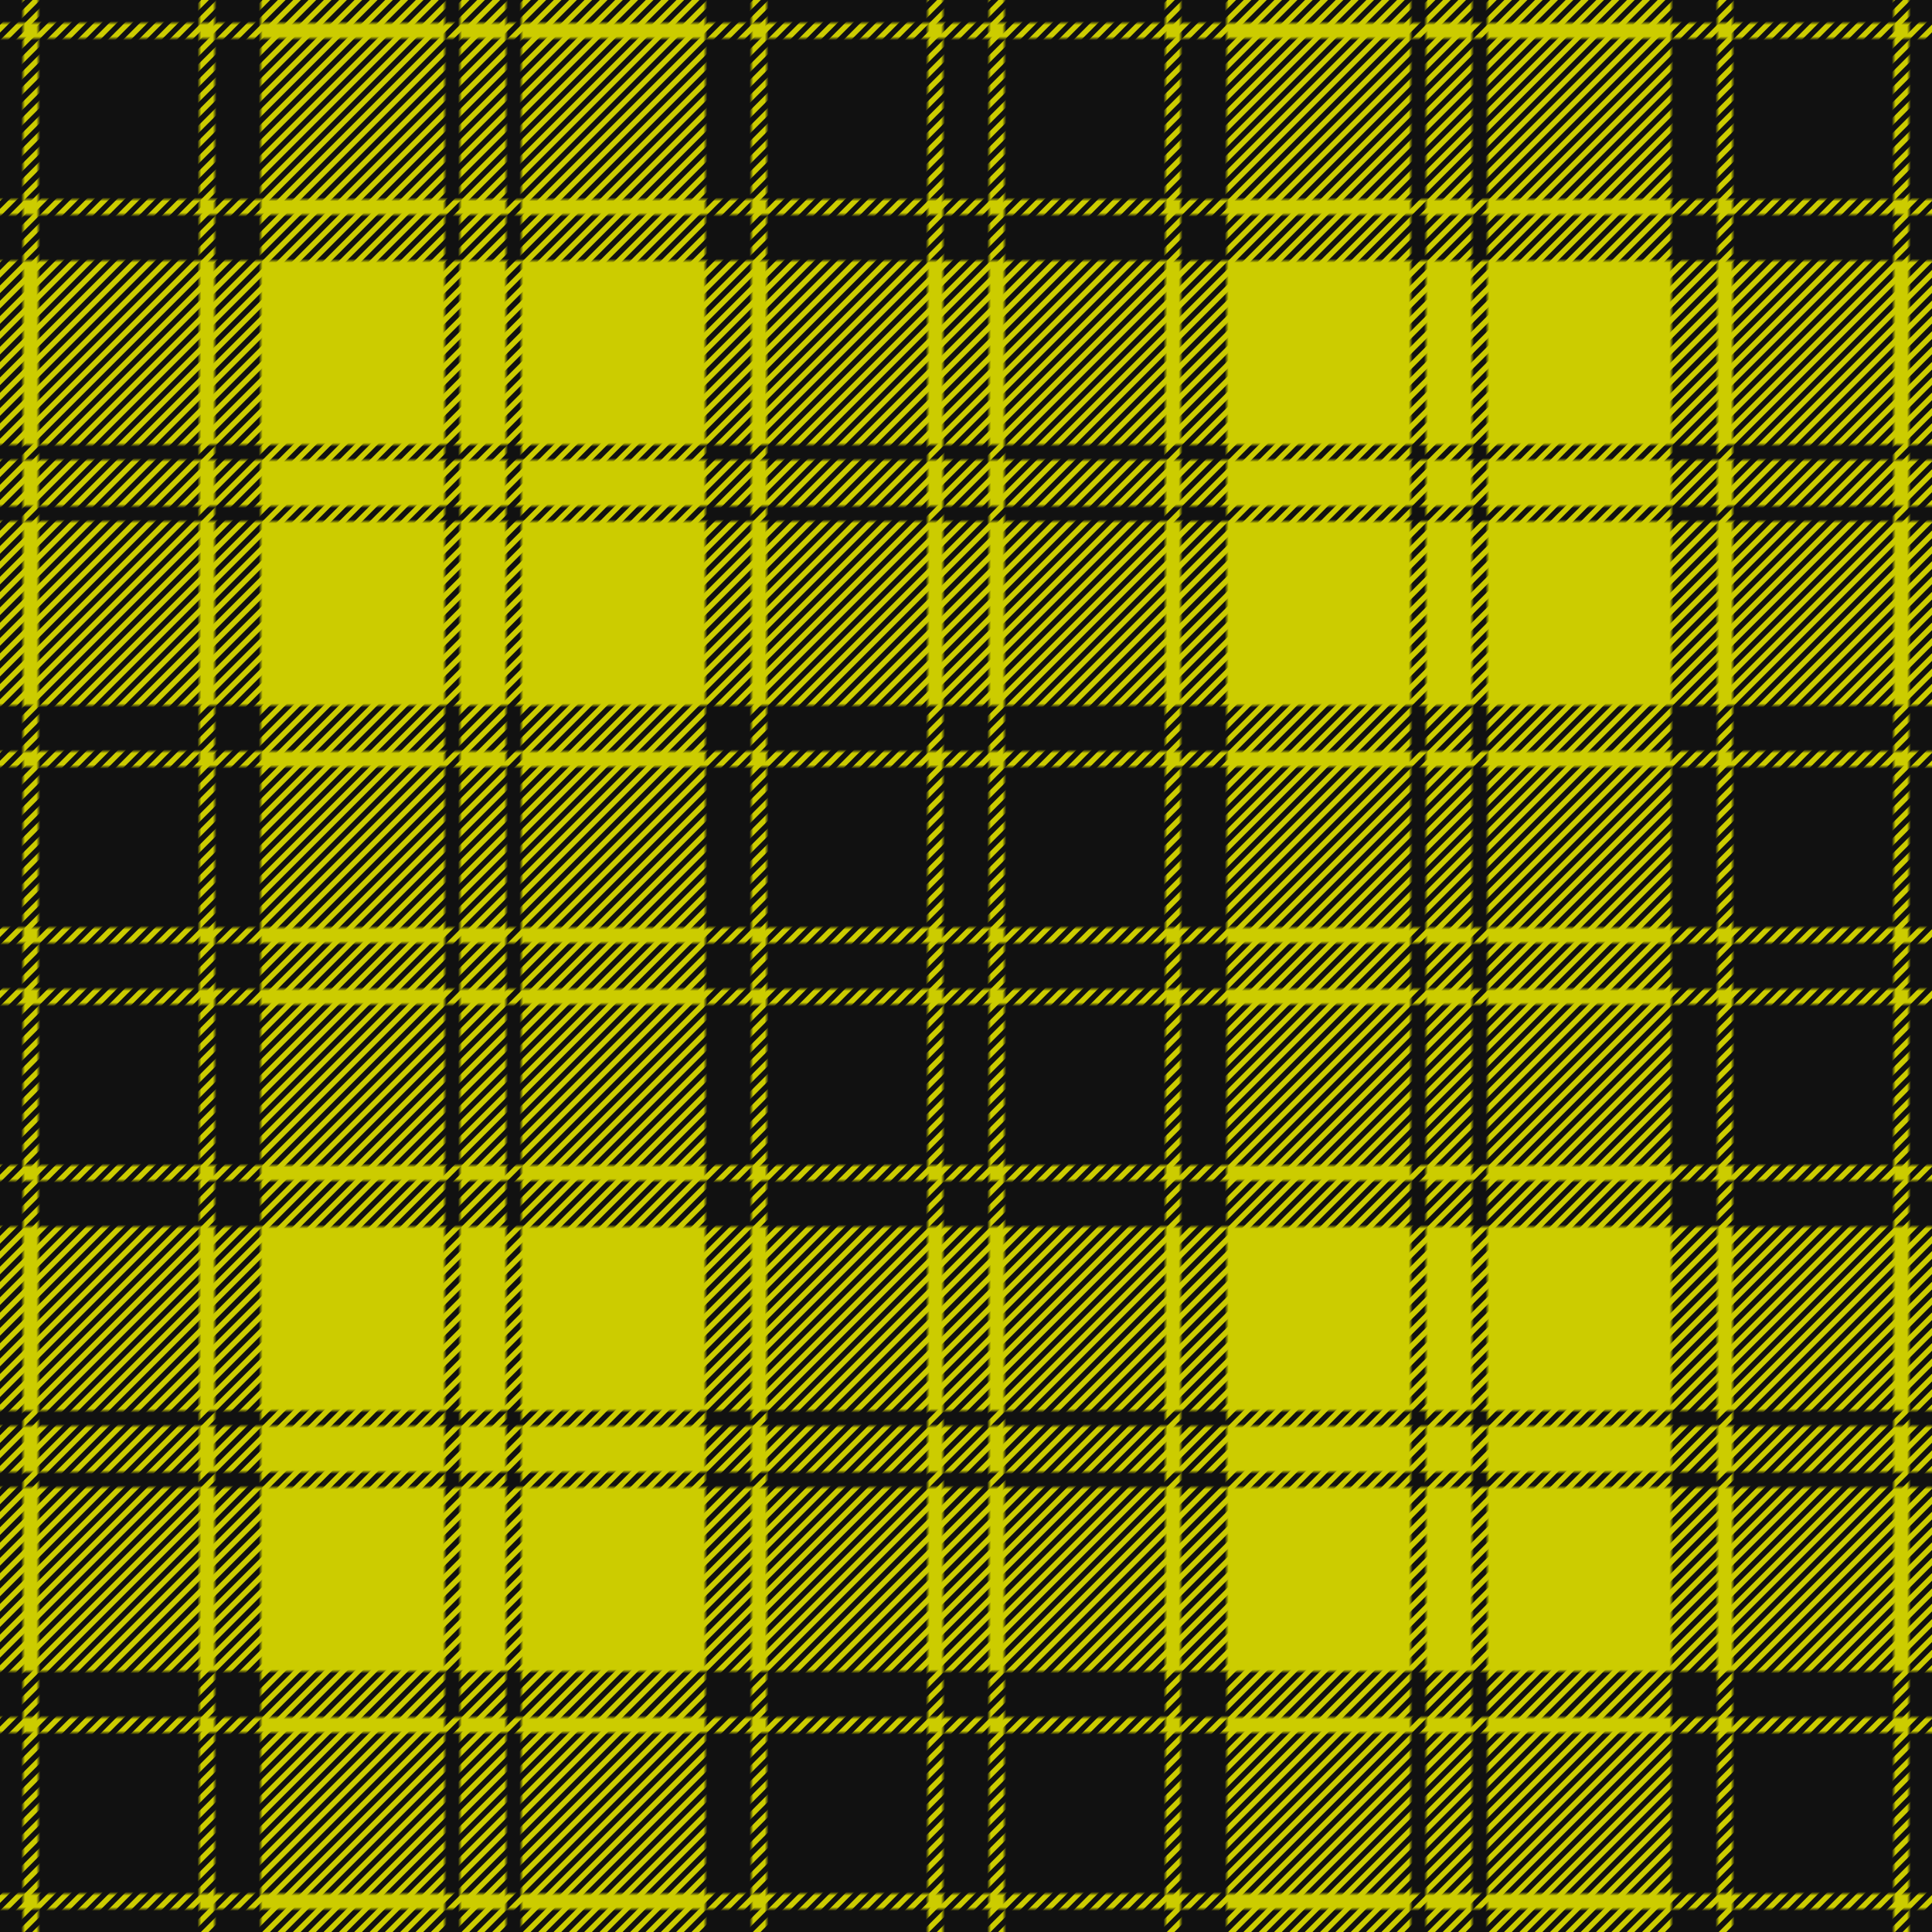 <?xml version="1.0" encoding="UTF-8"?>
<svg xmlns="http://www.w3.org/2000/svg" xmlns:xlink="http://www.w3.org/1999/xlink" width="504" height="504" viewBox="0 0 504 504">
	<!--
	A tartan SVG, generated via a Python script by TilmannR
	thread count: Bk12 Y4 Bk42 Y4 Bk12 Y48 Bk4 Y12
	color palette: {'Bk': '#111', 'Y': '#cc0'}
	-->
	<defs>
		<pattern id="v" width="252" height="252" patternUnits="userSpaceOnUse">
			<rect x="0" width="252" height="252" fill="#111"/>
			<rect x="6" width="4" height="252" fill="#cc0"/>
			<rect x="52" width="4" height="252" fill="#cc0"/>
			<rect x="68" width="48" height="252" fill="#cc0"/>
			<rect x="120" width="12" height="252" fill="#cc0"/>
			<rect x="136" width="48" height="252" fill="#cc0"/>
			<rect x="196" width="4" height="252" fill="#cc0"/>
			<rect x="242" width="4" height="252" fill="#cc0"/>
		</pattern>
		<pattern id="h" xlink:href="#v" patternTransform="rotate(90)"/>
	</defs>

	<rect fill="url(#v)" width="504" height="504"/>
	<path stroke="url(#h)" stroke-width="713" stroke-dasharray="1.414" d="M-0.75 -0.75L504.0 504.0"/>
</svg>